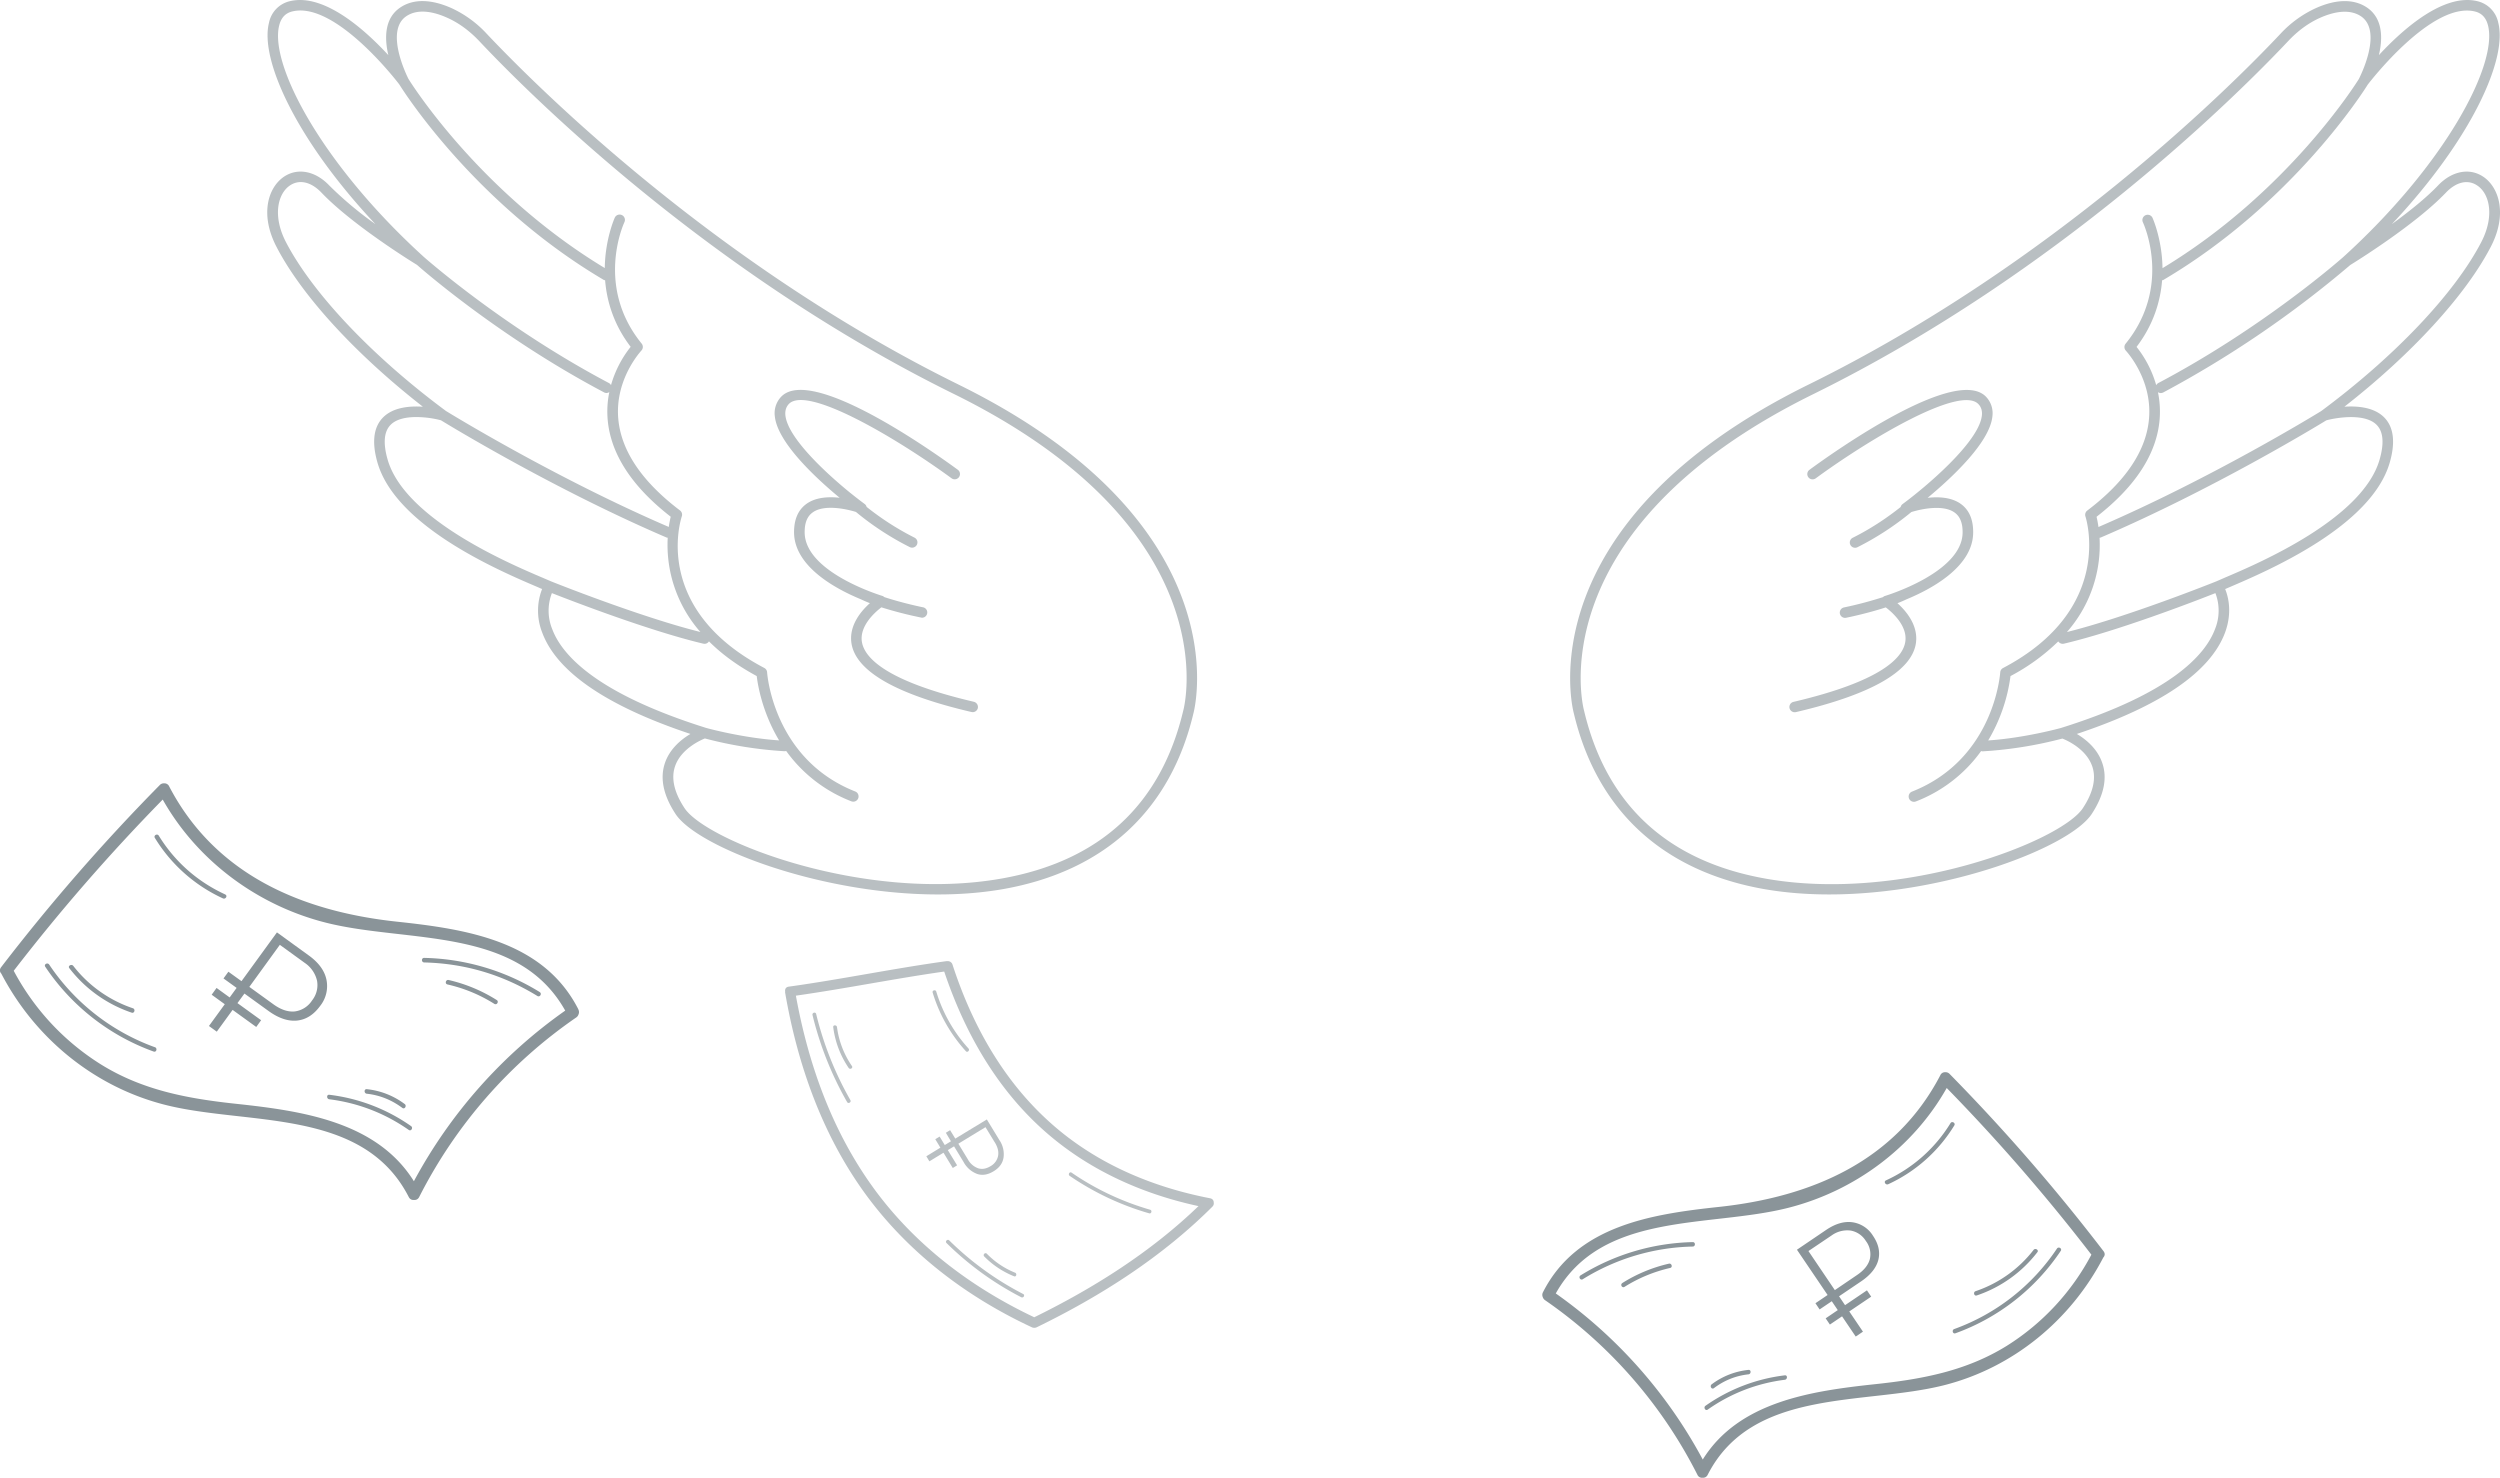 <svg width="450" height="266" fill="none" xmlns="http://www.w3.org/2000/svg"><g opacity=".6" fill="#8A9499"><path d="M172.55 69.23c-44.02-21.68-76.1-53.79-84.9-63.11a20.08 20.08 0 00-6.36-4.65c-3.64-1.63-6.8-1.7-9.13-.19-3 1.93-2.97 5.58-2.26 8.64C65.63 5.3 58.27-1.28 52.15.22a4.97 4.97 0 00-3.73 3.88c-1.7 6.66 5.03 21.23 19.16 36.25a65.09 65.09 0 01-8.33-6.98c-2.53-2.65-5.77-3.23-8.24-1.49-2.73 1.94-4.28 6.68-1.24 12.55 4.53 8.76 14.25 19.34 26.35 28.78-2.4-.16-5.33.1-7.14 1.9-1.74 1.73-2.09 4.47-1.04 8.14 3.31 11.54 21.93 19.49 28.94 22.47.25.12.49.22.7.3a10.72 10.72 0 000 7.79c2.6 7.1 11.57 13.26 26.7 18.3-1.64.97-3.7 2.65-4.58 5.2-.95 2.76-.3 5.86 1.91 9.22 3.92 5.94 25.99 14.47 47.24 14.47 3.97 0 7.91-.3 11.7-.96 18.28-3.23 30.14-14.18 34.28-31.69.32-1.22 8.33-34.2-42.28-59.12zM50.26 4.56c.35-1.38 1.12-2.2 2.35-2.5 7.75-1.9 18.95 12.71 19.28 13.16.58.94 13.46 21.39 36.78 35.16.08.05.17.05.25.07.3 3.7 1.5 7.92 4.6 11.98a19.75 19.75 0 00-3.54 6.9.9.9 0 00-.37-.38C90.57 58.89 76.47 46.4 76.26 46.22c-18.36-16.7-27.79-34.62-26-41.66zm1.2 39c-2.4-4.65-1.49-8.61.66-10.13 1.7-1.2 3.85-.74 5.75 1.25 5.5 5.77 16.31 12.47 17.19 13 .76.68 14.8 12.98 33.66 22.94.14.08.3.12.45.12.18 0 .36-.07.51-.17a17.1 17.1 0 00-.31 4.82c.48 6.21 4.3 12.14 11.36 17.62-.1.43-.24 1.06-.35 1.84-20.4-8.79-39.29-20.37-40.1-20.87-13.26-9.82-24.03-21.2-28.82-30.42zm18.31 39.16c-.84-2.95-.66-5.06.56-6.27 1.05-1.05 2.84-1.38 4.6-1.38a18 18 0 014.44.58c1.65 1.01 20.44 12.45 40.6 21.1.07.03.15.03.22.04a23.72 23.72 0 005.88 16.97c-10.93-2.73-26.59-9-26.84-9.1l-1.61-.69c-6.13-2.61-24.79-10.58-27.85-21.25zm29.62 30.5a8.79 8.79 0 01-.05-6.46c3.51 1.38 17.55 6.8 27.25 9.1l.22.03c.33 0 .64-.17.8-.45 2.2 2.2 5 4.31 8.6 6.25.19 1.61 1 6.53 4.03 11.58-6.5-.42-13-2.2-13.16-2.25-19.72-6.2-25.94-13.1-27.69-17.8zM213 127.85l-.01.04c-4.01 16.96-15.04 27.14-32.77 30.26-24.72 4.36-53.11-6.78-57-12.68-1.88-2.84-2.45-5.38-1.71-7.54 1.04-3.06 4.43-4.63 5.37-5.01a73.2 73.2 0 0014.32 2.3h.05c.09 0 .17-.03.26-.05a25.93 25.93 0 0011.74 9.07c.12.04.24.06.35.06a.95.95 0 00.35-1.83c-14.81-5.85-15.86-21.3-15.87-21.45a.96.96 0 00-.51-.79c-20.18-10.6-15.07-26.61-14.84-27.3a.94.94 0 00-.33-1.05c-6.92-5.24-10.66-10.84-11.12-16.62-.57-7.1 4.13-12.1 4.17-12.16a.95.95 0 00.05-1.25c-8.33-10.24-3.32-21.4-3.1-21.87a.95.95 0 00-1.74-.8c-.03.07-1.73 3.84-1.8 9.07C86.25 34.6 73.87 14.78 73.52 14.2c-.15-.3-4.41-8.7-.31-11.33 2.22-1.44 5.2-.62 7.3.33 2.06.92 4 2.34 5.76 4.2 8.84 9.4 41.13 41.7 85.44 63.52 49.81 24.54 41.38 56.62 41.29 56.94z"/><path d="M175.29 126.32c-15.73-3.68-19.63-7.87-20.14-10.73-.5-2.9 2.37-5.41 3.5-6.27a70.56 70.56 0 007.3 1.87c.45 0 .84-.3.94-.76a.95.95 0 00-.75-1.12c-.05 0-3.57-.72-6.96-1.83-.1-.08-.19-.16-.31-.2-.14-.05-13.95-4.19-14.03-11.41-.02-1.76.46-2.95 1.48-3.66 2-1.41 5.81-.66 7.75-.06a51.23 51.23 0 009.69 6.33.96.96 0 001.28-.43.95.95 0 00-.42-1.27 49.58 49.58 0 01-8.63-5.54.93.93 0 00-.36-.53c-.67-.49-1.54-1.16-2.52-1.95v-.01h-.02c-4.52-3.67-11.3-9.97-11.72-13.99-.08-.8.11-1.46.58-2 3.23-3.57 19.7 6.28 29.33 13.33a.95.95 0 101.13-1.53c-4.4-3.22-26.57-18.98-31.88-13.06a4.3 4.3 0 00-1.06 3.45c.5 4.72 7.38 11.1 11.67 14.65-1.98-.22-4.25-.11-5.91 1.05-1.55 1.08-2.32 2.84-2.3 5.23.08 6.14 7.53 10.14 12.05 12 .5.24 1.04.47 1.6.69-1.62 1.44-3.85 4.1-3.3 7.33.87 4.99 8.13 9.12 21.58 12.26l.22.03c.43 0 .83-.3.93-.73a.97.97 0 00-.72-1.14z"/></g><g opacity=".6" fill="#8A9499"><path d="M447.1 31.89c-2.48-1.75-5.71-1.17-8.25 1.49-2.19 2.3-5.34 4.8-8.32 6.97 14.12-15.02 20.86-29.59 19.16-36.25a4.99 4.99 0 00-3.74-3.88c-6.11-1.5-13.47 5.08-17.75 9.7.72-3.06.74-6.7-2.26-8.64-2.33-1.5-5.49-1.44-9.12.2a20.07 20.07 0 00-6.37 4.64c-8.78 9.32-40.87 41.43-84.9 63.1-50.62 24.94-42.6 57.93-42.27 59.14 4.14 17.5 16 28.45 34.28 31.68 3.79.66 7.72.96 11.7.96 21.25 0 43.32-8.53 47.24-14.47 2.21-3.36 2.86-6.46 1.9-9.21-.87-2.56-2.94-4.24-4.57-5.21 15.13-5.04 24.1-11.2 26.7-18.3 1.29-3.56.57-6.38 0-7.78l.7-.3c7-3 25.62-10.94 28.93-22.49 1.05-3.66.7-6.4-1.03-8.13-1.81-1.8-4.75-2.06-7.14-1.9 12.09-9.44 21.8-20.02 26.35-28.78 3.04-5.86 1.48-10.61-1.24-12.54zm-1.6-29.82c1.22.3 1.99 1.12 2.34 2.5 1.8 7.03-7.64 24.96-26 41.65-.21.19-14.3 12.67-33.35 22.73a.93.93 0 00-.37.39 19.73 19.73 0 00-3.54-6.9c3.1-4.07 4.3-8.28 4.6-11.99.08-.02.17-.02.24-.07 23.33-13.77 36.2-34.21 36.78-35.16.35-.44 11.56-15.05 19.3-13.15zm-68.9 135.86c.75 2.17.18 4.72-1.7 7.56-3.9 5.9-32.29 17.02-57 12.68-17.74-3.13-28.76-13.3-32.77-30.26l-.01-.04c-.1-.32-8.53-32.4 41.28-56.93 44.31-21.82 76.6-54.13 85.44-63.51 1.76-1.88 3.7-3.3 5.76-4.22 1.28-.57 2.89-1.1 4.45-1.1 1 0 1.99.22 2.85.77 4.17 2.69-.19 11.1-.31 11.35-.42.67-12.78 20.43-35.34 34.04-.07-5.22-1.77-9-1.8-9.06a.95.95 0 00-1.73.8c.22.46 5.22 11.62-3.11 21.86-.3.37-.28.9.05 1.26.04.05 4.74 5.05 4.17 12.15-.46 5.79-4.2 11.38-11.12 16.62-.33.25-.46.68-.33 1.07.06.16 5.39 16.65-14.84 27.28a.95.95 0 00-.5.8c-.02.15-1.03 15.58-15.88 21.44a.95.95 0 10.7 1.77 25.9 25.9 0 0011.74-9.07c.09.02.17.05.26.05h.05a73.28 73.28 0 0014.32-2.3c.95.38 4.32 1.92 5.37 5zm22.11-24.71c-1.75 4.7-7.97 11.61-27.69 17.8-.15.05-6.66 1.83-13.15 2.26a30.31 30.31 0 004.02-11.59 36.9 36.9 0 008.6-6.24.95.95 0 001.02.41c9.7-2.28 23.74-7.7 27.26-9.1a8.8 8.8 0 01-.06 6.46zm29.07-36.76c1.21 1.2 1.4 3.31.55 6.26-3.06 10.68-21.71 18.64-27.84 21.25l-1.61.7c-.25.1-15.9 6.37-26.84 9.1a23.7 23.7 0 005.88-16.97c.07-.01.15-.02.22-.05 20.16-8.65 38.95-20.08 40.6-21.09 1.9-.51 6.93-1.31 9.04.8zm18.86-32.9c-4.78 9.23-15.56 20.6-28.82 30.43-.81.5-19.7 12.08-40.1 20.87-.1-.78-.24-1.4-.34-1.84 7.05-5.48 10.88-11.4 11.36-17.62a17.2 17.2 0 00-.31-4.81c.15.1.33.16.51.16.15 0 .3-.04.45-.11a190.37 190.37 0 0033.66-22.94c.87-.53 11.69-7.24 17.19-13 1.9-2 4.04-2.47 5.75-1.25 2.14 1.5 3.05 5.47.65 10.11z"/><path d="M341.54 108.58c.56-.22 1.1-.45 1.6-.69 4.51-1.86 11.97-5.86 12.03-12 .03-2.39-.74-4.15-2.29-5.23-1.66-1.16-3.93-1.27-5.91-1.05 4.28-3.55 11.17-9.93 11.66-14.65a4.29 4.29 0 00-1.06-3.45c-5.3-5.92-27.48 9.84-31.87 13.06a.95.95 0 00-.2 1.33c.31.42.9.51 1.33.2 9.63-7.05 26.1-16.9 29.32-13.32.48.53.67 1.18.59 2-.52 4.89-10.48 13.17-14.27 15.95a.92.92 0 00-.35.53c-2.03 1.62-5 3.73-8.63 5.54a.95.95 0 10.85 1.7 51.66 51.66 0 009.7-6.33c1.94-.6 5.74-1.35 7.75.06 1.01.7 1.5 1.9 1.48 3.65-.08 7.22-13.9 11.37-14.03 11.41-.13.04-.22.13-.32.2a69.9 69.9 0 01-6.96 1.84.95.95 0 10.38 1.86c.2-.04 3.67-.74 7.1-1.86 1.15.87 4.01 3.37 3.5 6.27-.5 2.87-4.39 7.05-20.12 10.74a.94.94 0 00-.7 1.14.96.96 0 001.14.7c13.45-3.14 20.71-7.27 21.58-12.26.55-3.25-1.69-5.9-3.3-7.34z"/></g><path d="M104.1 181.67c-6.27-12.32-20.16-14.43-32.65-15.77-17.15-1.84-32.69-8.44-41-24.35a.93.93 0 00-.9-.55 1 1 0 00-.81.33A353.06 353.06 0 00.2 174.1c-.33.43-.24.86.04 1.16 6.03 11.58 16.72 20.39 29.52 23.62 14.83 3.75 35.56.45 43.81 16.57.22.43.58.58.94.54.36.04.73-.1.95-.54a86.88 86.88 0 0128.24-32.29c.23-.15.36-.35.43-.56.12-.27.13-.6-.04-.93zM74.5 212.62c-6.7-10.74-20.16-12.66-31.96-13.93-8.7-.93-16.85-2.42-24.38-7.1a44.4 44.4 0 01-15.69-16.85 346.25 346.25 0 0126.82-30.82c6.23 11.03 17.06 19.06 29.41 22.17 14.65 3.7 34.5.58 43.04 15.82a89.12 89.12 0 00-27.24 30.71z" fill="#8A9499"/><path d="M27.88 188.5a38.73 38.73 0 01-19.03-14.88c-.3-.44-1-.03-.7.4a39.68 39.68 0 0019.51 15.26c.5.18.72-.6.22-.79zM23.7 182.28c.5.17.72-.62.23-.79a22.8 22.8 0 01-10.74-7.63c-.32-.4-1.04 0-.71.41a23.74 23.74 0 0011.23 8.01zM40.54 161c-5-2.3-9.08-5.9-11.96-10.58-.27-.45-.99-.04-.7.41a28.07 28.07 0 0012.25 10.88c.47.22.9-.48.41-.7zM97.15 178.57a41.22 41.22 0 00-20.8-6.15c-.53-.01-.53.8 0 .82 7.34.18 14.14 2.2 20.38 6.04.46.28.87-.43.42-.7zM89.4 180a27.93 27.93 0 00-8.65-3.6c-.51-.11-.73.68-.21.8 3.02.69 5.83 1.85 8.45 3.5.45.28.86-.43.42-.7zM59.28 197.06c-.53-.07-.52.75 0 .81 5.21.66 10 2.52 14.3 5.52.43.3.84-.4.4-.7a32.32 32.32 0 00-14.7-5.63zM66.02 196.87c2.37.26 4.51 1.14 6.41 2.56.42.31.83-.4.42-.7a13.7 13.7 0 00-6.83-2.68c-.52-.05-.52.76 0 .82zM46.13 184.86l-4.26-3.08-2.85 3.92-1.41-1.02 2.85-3.92-2.36-1.71.88-1.22 2.36 1.71 1.25-1.72-2.36-1.7.88-1.21 2.36 1.7 6.38-8.78 5.74 4.16c1.77 1.28 2.83 2.73 3.17 4.35a5.74 5.74 0 01-1.15 4.75c-1.15 1.57-2.52 2.44-4.13 2.61-1.6.16-3.3-.4-5.11-1.7L44 178.84l-1.26 1.72 4.26 3.08-.88 1.22zm-1.25-7.22l4.33 3.13c1.34.97 2.62 1.4 3.83 1.29a4.36 4.36 0 003.13-1.98 4.43 4.43 0 00.9-3.54 5.31 5.31 0 00-2.2-3.21l-4.5-3.26-5.49 7.57zM277.74 232.59c6.09-12 19.58-14.05 31.71-15.35 16.66-1.8 31.75-8.22 39.81-23.7a.9.9 0 01.88-.54c.26-.02.55.06.8.32a343.29 343.29 0 0127.7 31.9c.32.42.23.83-.04 1.12-5.86 11.28-16.24 19.85-28.67 23-14.4 3.64-34.54.43-42.55 16.13a.9.9 0 01-.9.52.89.89 0 01-.94-.52 84.51 84.51 0 00-27.42-31.43 1.07 1.07 0 01-.42-.55c-.11-.27-.13-.58.04-.9zm28.76 30.12c6.5-10.45 19.58-12.33 31.04-13.56 8.45-.9 16.36-2.36 23.68-6.9a43.17 43.17 0 0015.23-16.41 337.06 337.06 0 00-26.04-30c-6.05 10.73-16.57 18.55-28.57 21.58-14.22 3.6-33.5.57-41.8 15.4a86.68 86.68 0 0126.46 29.9z" fill="#8A9499"/><path d="M351.76 239.23a37.62 37.62 0 0018.49-14.48c.28-.43.97-.03.69.4a38.54 38.54 0 01-18.96 14.84c-.49.18-.7-.59-.22-.76zM355.82 233.18c-.49.17-.7-.6-.21-.77a22.15 22.15 0 0010.43-7.42c.3-.4 1 0 .69.4a23.05 23.05 0 01-10.91 7.79zM339.47 212.47a26.55 26.55 0 0011.62-10.3c.26-.44.95-.04.69.4a27.27 27.27 0 01-11.9 10.59c-.47.21-.88-.47-.41-.69zM284.5 229.57a39.97 39.97 0 0120.2-5.99c.51-.01.51.78 0 .8a39 39 0 00-19.8 5.88c-.44.27-.84-.42-.4-.69zM292.01 230.95a27.1 27.1 0 018.4-3.49c.5-.11.72.66.22.77-2.94.68-5.66 1.8-8.21 3.4-.44.28-.84-.4-.4-.68zM321.27 247.56c.51-.06.5.73 0 .8a30.57 30.57 0 00-13.88 5.37c-.42.3-.82-.4-.4-.69a31.33 31.33 0 0114.28-5.48zM314.73 247.38c-2.3.25-4.39 1.1-6.23 2.49-.41.3-.8-.38-.4-.69a13.29 13.29 0 016.63-2.6c.5-.05.5.74 0 .8zM336.81 233.4l-3.94 2.66 2.46 3.64-1.3.88-2.46-3.64-2.19 1.48-.76-1.12 2.18-1.48-1.08-1.6-2.19 1.48-.75-1.12 2.19-1.48-5.52-8.15 5.31-3.6c1.65-1.1 3.21-1.55 4.7-1.34a5.21 5.21 0 013.69 2.45c.99 1.46 1.3 2.9.95 4.32-.36 1.4-1.37 2.68-3.03 3.82l-4.04 2.73 1.08 1.6 3.94-2.67.76 1.13zm-6.54-1.18l4-2.72c1.25-.84 2.01-1.79 2.3-2.85a3.94 3.94 0 00-.72-3.28 4.03 4.03 0 00-2.74-1.87 4.82 4.82 0 00-3.42.88l-4.17 2.81 4.75 7.03z" fill="#8A9499"/><path d="M206.84 218.4c.42.13.6-.53.18-.65a48.91 48.91 0 01-14.13-6.67c-.36-.25-.7.34-.34.58a49.53 49.53 0 0014.3 6.74z" fill="#8A9499" fill-opacity=".6"/><path d="M218.47 216.44c0-.34-.2-.66-.65-.75-10.86-2.1-21.12-6.54-29.3-14.09-8.23-7.57-13.64-17.43-17.07-27.97a.88.88 0 00-.94-.62c-.06 0-.11-.02-.17 0-9.5 1.31-18.89 3.27-28.38 4.59-.54.07-.7.5-.63.9 0 .08-.02.14 0 .21 2.25 13.02 6.73 25.7 14.6 36.42 7.7 10.46 18.07 18.3 29.78 23.77.14.07.28.1.4.1.17.01.34-.01.52-.1 11.5-5.6 22.51-12.62 31.6-21.7.23-.23.29-.5.24-.76zm-32.3 20.67c-11.56-5.47-21.84-13.3-29.3-23.77-7.22-10.14-11.4-21.94-13.61-34.12 8.93-1.27 17.77-3.07 26.7-4.34 3.53 10.53 9.03 20.41 17.27 28 8 7.38 17.93 11.94 28.5 14.22-8.61 8.29-18.86 14.76-29.57 20.01z" fill="#8A9499" fill-opacity=".6"/><path d="M146.91 182.52c-.1-.43-.76-.25-.66.18a60.19 60.19 0 006.23 15.67c.22.38.8.03.59-.35a59.62 59.62 0 01-6.16-15.5zM150.66 184.89c-.05-.43-.73-.44-.68 0a16.8 16.8 0 002.78 7.34c.25.36.84.02.59-.34a16.05 16.05 0 01-2.69-7zM184.17 232.92a54.49 54.49 0 01-13.31-9.65c-.31-.3-.8.17-.48.48a55.04 55.04 0 0013.44 9.75c.4.2.74-.38.35-.58zM182.7 229.08a14.92 14.92 0 01-5.06-3.4c-.3-.32-.79.16-.48.48a15.73 15.73 0 005.37 3.57c.4.17.58-.5.18-.65zM173.85 189.21c.29.33.77-.16.48-.48a26.64 26.64 0 01-5.8-10.24c-.12-.42-.78-.24-.65.18 1.2 3.95 3.2 7.48 5.97 10.54zM171.5 210.24l-1.67-2.75-2.54 1.55-.55-.91 2.53-1.55-.92-1.52.78-.48.93 1.53 1.11-.68-.92-1.53.77-.47.93 1.52 5.68-3.45 2.25 3.7a4.5 4.5 0 01.75 3.22c-.18 1-.77 1.8-1.77 2.4-1.02.63-2 .8-2.94.5a4.6 4.6 0 01-2.48-2.17l-1.71-2.81-1.12.68 1.67 2.74-.78.48zm1-4.38l1.7 2.8a3.47 3.47 0 001.86 1.63c.7.22 1.45.1 2.22-.37a2.72 2.72 0 001.36-1.79c.16-.73 0-1.5-.48-2.34l-1.77-2.9-4.89 2.98z" fill="#8A9499" fill-opacity=".6"/></svg>